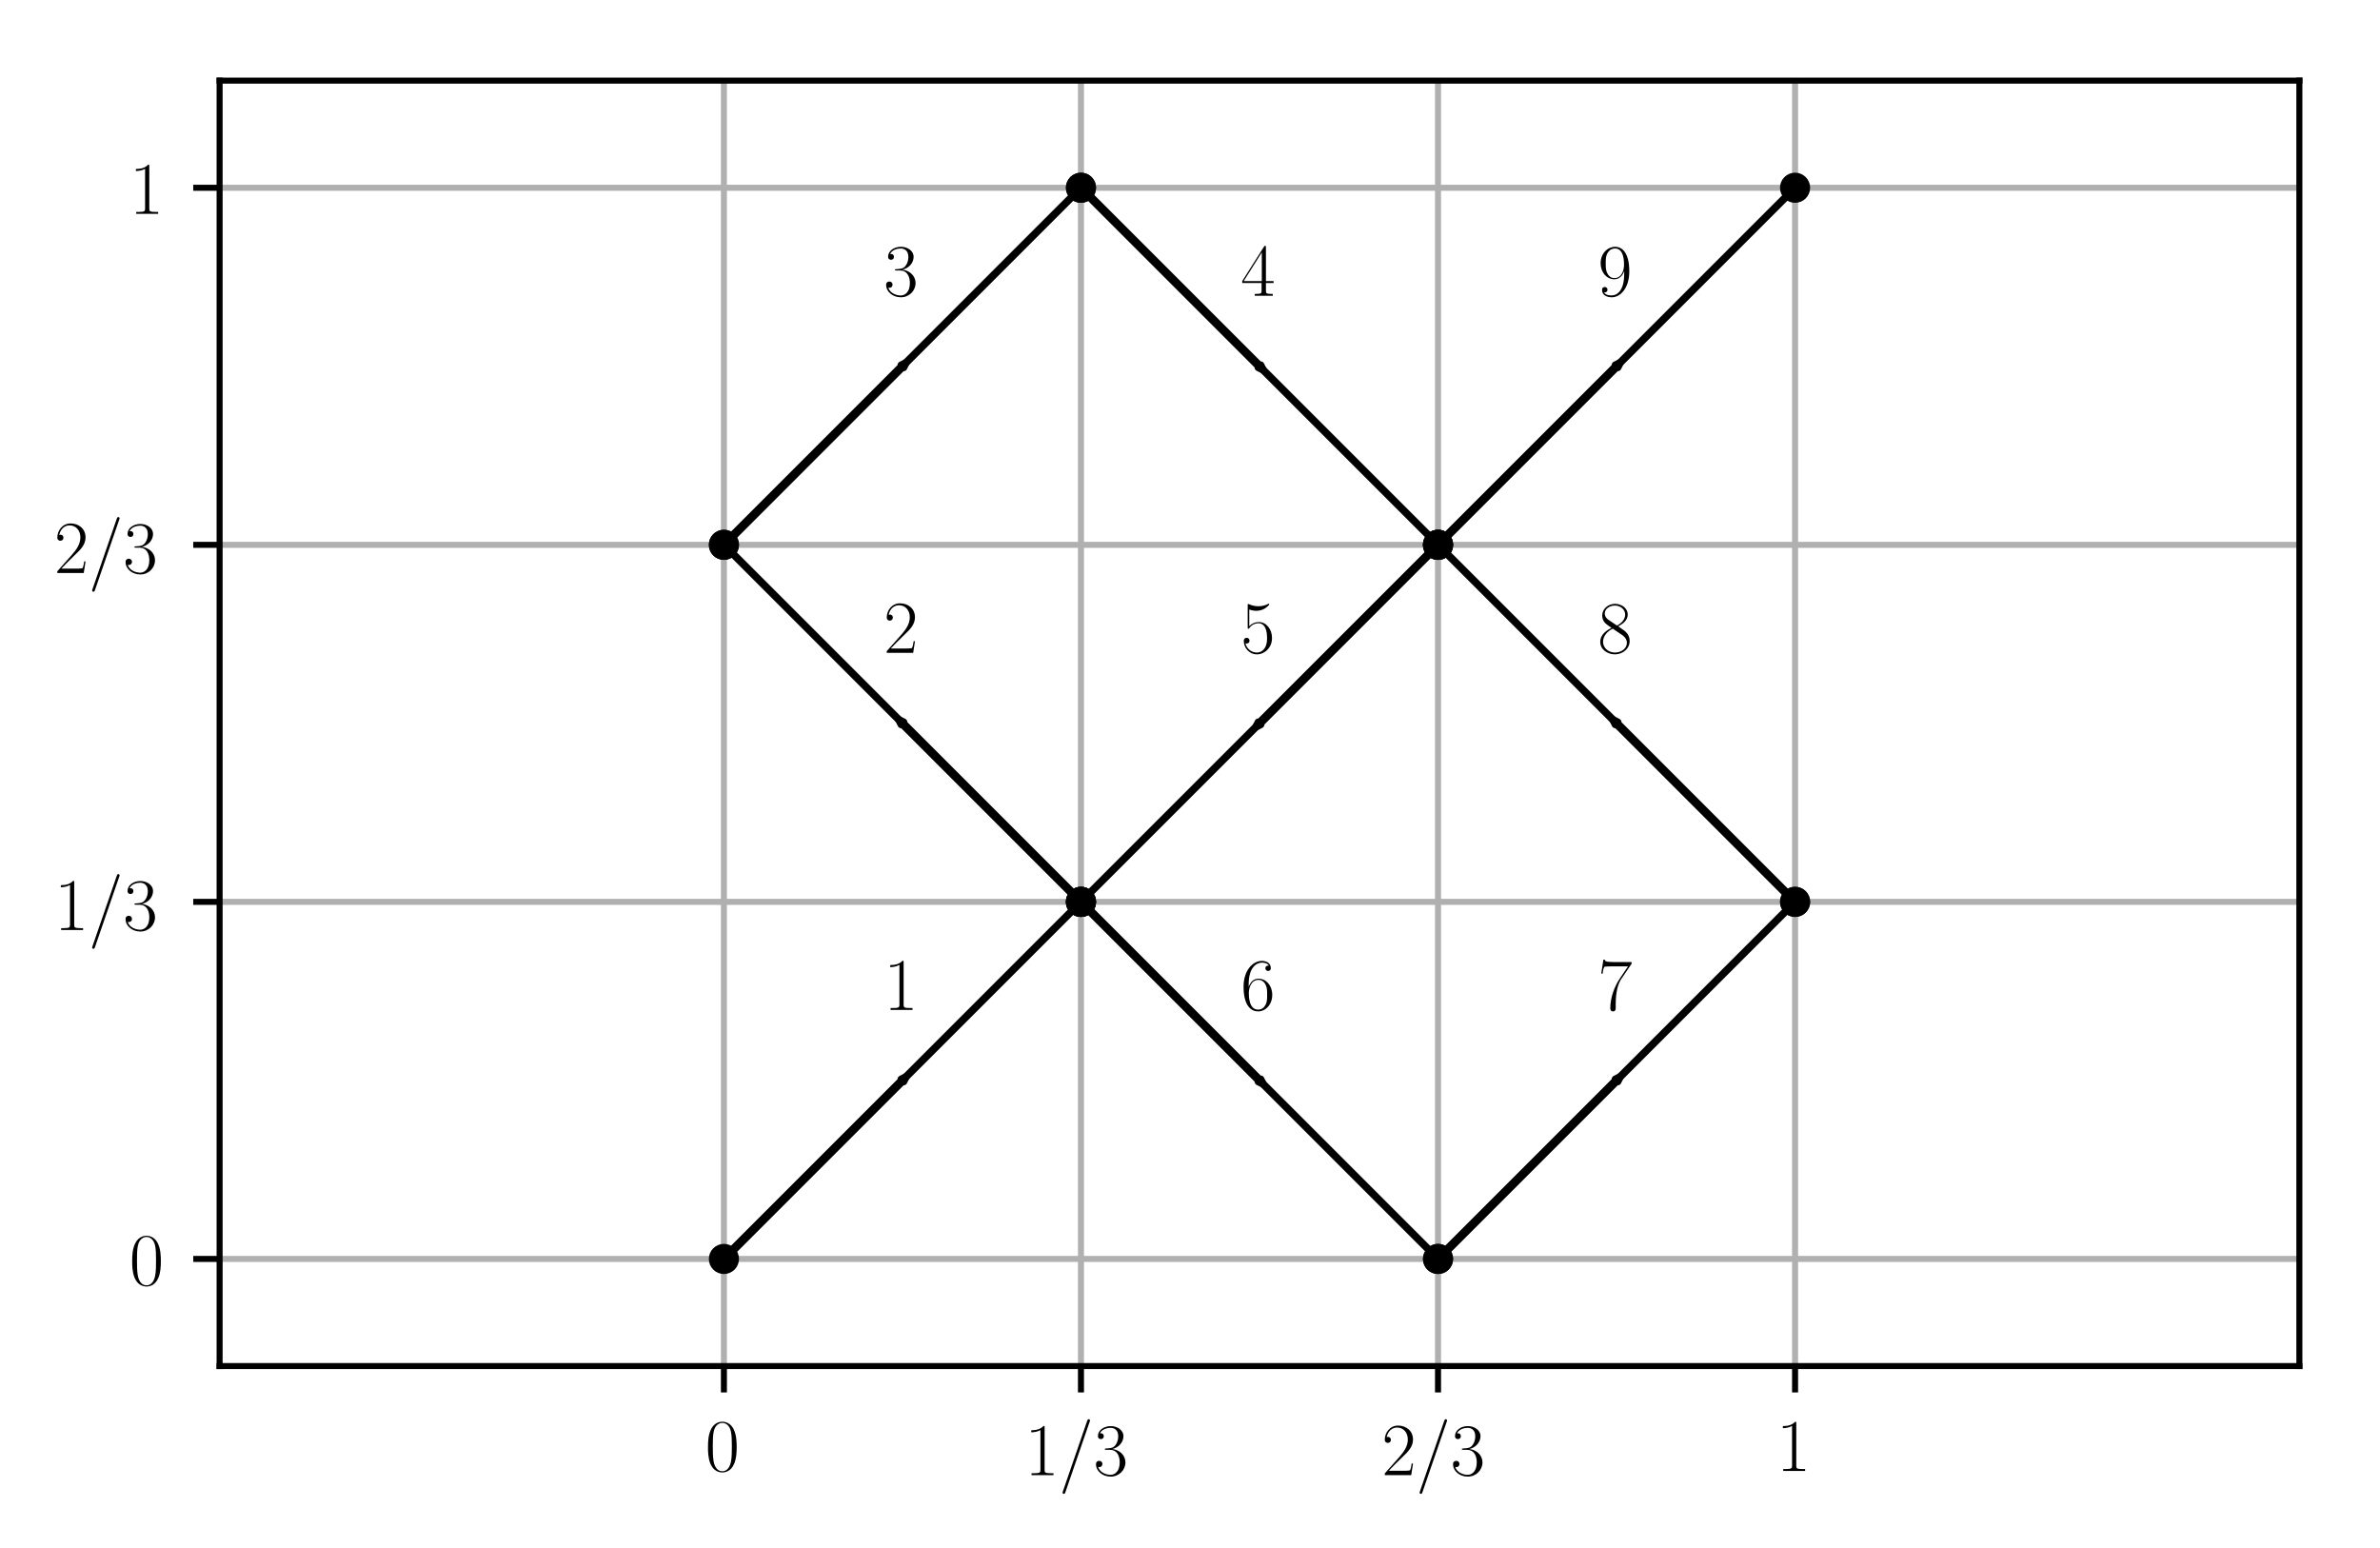 <?xml version="1.0" encoding="utf-8" standalone="no"?>
<!DOCTYPE svg PUBLIC "-//W3C//DTD SVG 1.1//EN"
  "http://www.w3.org/Graphics/SVG/1.1/DTD/svg11.dtd">
<!-- Created with matplotlib (http://matplotlib.org/) -->
<svg height="205.444pt" version="1.1" viewBox="0 0 315.844 205.444" width="315.844pt" xmlns="http://www.w3.org/2000/svg" xmlns:xlink="http://www.w3.org/1999/xlink">
 <defs>
  <style type="text/css">
*{stroke-linecap:butt;stroke-linejoin:round;}
  </style>
 </defs>
 <g id="figure_1">
  <g id="patch_1">
   <path d="M 0 205.444 
L 315.844 205.444 
L 315.844 0 
L 0 0 
z
" style="fill:#ffffff;"/>
  </g>
  <g id="axes_1">
   <g id="patch_2">
    <path d="M 29.144 181.281 
L 305.144 181.281 
L 305.144 10.7 
L 29.144 10.7 
z
" style="fill:#ffffff;"/>
   </g>
   <g id="patch_3">
    <path clip-path="url(#pd7da64399a)" d="M 120.213 142.922 
L 119.911 143.525 
L 119.811 143.424 
L 96.119 167.116 
L 96.018 167.016 
L 119.71 143.324 
L 119.61 143.223 
z
" style="stroke:#000000;stroke-linejoin:miter;"/>
   </g>
   <g id="patch_4">
    <path clip-path="url(#pd7da64399a)" d="M 119.308 95.538 
L 119.911 95.84 
L 119.811 95.94 
L 143.502 119.632 
L 143.402 119.733 
L 119.71 96.041 
L 119.61 96.141 
z
" style="stroke:#000000;stroke-linejoin:miter;"/>
   </g>
   <g id="patch_5">
    <path clip-path="url(#pd7da64399a)" d="M 120.213 48.155 
L 119.911 48.758 
L 119.811 48.657 
L 96.119 72.349 
L 96.018 72.248 
L 119.71 48.557 
L 119.61 48.456 
z
" style="stroke:#000000;stroke-linejoin:miter;"/>
   </g>
   <g id="patch_6">
    <path clip-path="url(#pd7da64399a)" d="M 167.596 49.059 
L 166.993 48.758 
L 167.094 48.657 
L 143.402 24.965 
L 143.502 24.865 
L 167.194 48.557 
L 167.295 48.456 
z
" style="stroke:#000000;stroke-linejoin:miter;"/>
   </g>
   <g id="patch_7">
    <path clip-path="url(#pd7da64399a)" d="M 166.692 96.443 
L 166.993 95.84 
L 167.094 95.94 
L 190.786 72.248 
L 190.886 72.349 
L 167.194 96.041 
L 167.295 96.141 
z
" style="stroke:#000000;stroke-linejoin:miter;"/>
   </g>
   <g id="patch_8">
    <path clip-path="url(#pd7da64399a)" d="M 167.596 143.826 
L 166.993 143.525 
L 167.094 143.424 
L 143.402 119.733 
L 143.502 119.632 
L 167.194 143.324 
L 167.295 143.223 
z
" style="stroke:#000000;stroke-linejoin:miter;"/>
   </g>
   <g id="patch_9">
    <path clip-path="url(#pd7da64399a)" d="M 214.98 142.922 
L 214.678 143.525 
L 214.578 143.424 
L 190.886 167.116 
L 190.786 167.016 
L 214.477 143.324 
L 214.377 143.223 
z
" style="stroke:#000000;stroke-linejoin:miter;"/>
   </g>
   <g id="patch_10">
    <path clip-path="url(#pd7da64399a)" d="M 214.075 95.538 
L 214.678 95.84 
L 214.578 95.94 
L 238.27 119.632 
L 238.169 119.733 
L 214.477 96.041 
L 214.377 96.141 
z
" style="stroke:#000000;stroke-linejoin:miter;"/>
   </g>
   <g id="patch_11">
    <path clip-path="url(#pd7da64399a)" d="M 214.98 48.155 
L 214.678 48.758 
L 214.578 48.657 
L 190.886 72.349 
L 190.786 72.248 
L 214.477 48.557 
L 214.377 48.456 
z
" style="stroke:#000000;stroke-linejoin:miter;"/>
   </g>
   <g id="matplotlib.axis_1">
    <g id="xtick_1">
     <g id="line2d_1">
      <path clip-path="url(#pd7da64399a)" d="M 96.069 181.281 
L 96.069 10.7 
" style="fill:none;stroke:#b0b0b0;stroke-linecap:square;stroke-width:0.8;"/>
     </g>
     <g id="line2d_2">
      <defs>
       <path d="M 0 0 
L 0 3.5 
" id="m55f3890606" style="stroke:#000000;stroke-width:0.8;"/>
      </defs>
      <g>
       <use style="stroke:#000000;stroke-width:0.8;" x="96.069" xlink:href="#m55f3890606" y="181.281"/>
      </g>
     </g>
     <g id="text_1">
      <!-- 0 -->
      <defs>
       <path d="M 42 31.641 
C 42 37.75 41.906 48.125 37.703 56.109 
C 34 63.109 28.094 65.594 22.906 65.594 
C 18.094 65.594 12 63.406 8.203 56.203 
C 4.203 48.719 3.797 39.438 3.797 31.641 
C 3.797 25.953 3.906 17.281 7 9.672 
C 11.297 -0.609 19 -2 22.906 -2 
C 27.5 -2 34.5 -0.109 38.594 9.375 
C 41.594 16.281 42 24.359 42 31.641 
z
M 22.906 -0.406 
C 16.5 -0.406 12.703 5.078 11.297 12.688 
C 10.203 18.562 10.203 27.156 10.203 32.75 
C 10.203 40.438 10.203 46.828 11.5 52.922 
C 13.406 61.391 19 64 22.906 64 
C 27 64 32.297 61.297 34.203 53.125 
C 35.5 47.438 35.594 40.734 35.594 32.75 
C 35.594 26.25 35.594 18.266 34.406 12.375 
C 32.297 1.484 26.406 -0.406 22.906 -0.406 
z
" id="CMR17-48"/>
      </defs>
      <g transform="translate(93.578 195.199)scale(0.1 -0.1)">
       <use transform="scale(0.996)" xlink:href="#CMR17-48"/>
      </g>
     </g>
    </g>
    <g id="xtick_2">
     <g id="line2d_3">
      <path clip-path="url(#pd7da64399a)" d="M 143.452 181.281 
L 143.452 10.7 
" style="fill:none;stroke:#b0b0b0;stroke-linecap:square;stroke-width:0.8;"/>
     </g>
     <g id="line2d_4">
      <g>
       <use style="stroke:#000000;stroke-width:0.8;" x="143.452" xlink:href="#m55f3890606" y="181.281"/>
      </g>
     </g>
     <g id="text_2">
      <!-- 1/3 -->
      <defs>
       <path d="M 26.594 63.406 
C 26.594 65.5 26.5 65.5 25.094 65.5 
C 21.203 61.188 15.297 59.797 9.703 59.797 
C 9.406 59.797 8.906 59.797 8.797 59.5 
C 8.703 59.297 8.703 59.094 8.703 57 
C 11.797 57 17 57.594 21 59.984 
L 21 7.203 
C 21 3.688 20.797 2.5 12.203 2.5 
L 9.203 2.5 
L 9.203 0 
C 14 0 19 0 23.797 0 
C 28.594 0 33.594 0 38.406 0 
L 38.406 2.5 
L 35.406 2.5 
C 26.797 2.5 26.594 3.594 26.594 7.156 
z
" id="CMR17-49"/>
       <path d="M 40.703 71.016 
C 41.203 72.297 41.203 72.5 41.203 72.703 
C 41.203 73.891 40.297 74.5 39.5 74.5 
C 38.297 74.5 37.906 73.703 37.5 72.5 
L 5.094 -21.516 
C 4.594 -22.812 4.594 -23.016 4.594 -23.219 
C 4.594 -24.406 5.5 -25 6.297 -25 
C 7.5 -25 7.906 -24.203 8.297 -23.016 
z
" id="CMR17-47"/>
       <path d="M 22.094 33.703 
C 31 33.703 34.906 25.969 34.906 17.031 
C 34.906 5 28.5 0.391 22.703 0.391 
C 17.406 0.391 8.797 3.031 6.094 10.828 
C 6.594 10.625 7.094 10.625 7.594 10.625 
C 10 10.625 11.797 12.219 11.797 14.812 
C 11.797 17.703 9.594 19 7.594 19 
C 5.906 19 3.297 18.203 3.297 14.469 
C 3.297 5.234 12.297 -2 22.906 -2 
C 34 -2 42.5 6.719 42.5 16.953 
C 42.5 26.672 34.5 33.703 25 34.797 
C 32.594 36.375 39.906 43.062 39.906 52.016 
C 39.906 59.688 32 65.297 23 65.297 
C 13.906 65.297 5.906 59.828 5.906 52.016 
C 5.906 48.594 8.5 48 9.797 48 
C 11.906 48 13.703 49.297 13.703 51.891 
C 13.703 54.469 11.906 55.766 9.797 55.766 
C 9.406 55.766 8.906 55.766 8.5 55.578 
C 11.406 61.859 19.297 63 22.797 63 
C 26.297 63 32.906 61.328 32.906 51.875 
C 32.906 49.109 32.5 44.188 29.094 39.844 
C 26.094 36 22.703 36 19.406 35.688 
C 18.906 35.688 16.594 35.453 16.203 35.453 
C 15.5 35.359 15.094 35.266 15.094 34.5 
C 15.094 33.797 15.203 33.703 17.203 33.703 
z
" id="CMR17-51"/>
      </defs>
      <g transform="translate(135.98 195.753)scale(0.1 -0.1)">
       <use transform="scale(0.996)" xlink:href="#CMR17-49"/>
       <use transform="translate(45.69 0)scale(0.996)" xlink:href="#CMR17-47"/>
       <use transform="translate(91.381 0)scale(0.996)" xlink:href="#CMR17-51"/>
      </g>
     </g>
    </g>
    <g id="xtick_3">
     <g id="line2d_5">
      <path clip-path="url(#pd7da64399a)" d="M 190.836 181.281 
L 190.836 10.7 
" style="fill:none;stroke:#b0b0b0;stroke-linecap:square;stroke-width:0.8;"/>
     </g>
     <g id="line2d_6">
      <g>
       <use style="stroke:#000000;stroke-width:0.8;" x="190.836" xlink:href="#m55f3890606" y="181.281"/>
      </g>
     </g>
     <g id="text_3">
      <!-- 2/3 -->
      <defs>
       <path d="M 41.703 15.453 
L 39.906 15.453 
C 38.906 8.375 38.094 7.172 37.703 6.562 
C 37.203 5.766 30 5.766 28.594 5.766 
L 9.406 5.766 
C 13 9.672 20 16.75 28.5 24.953 
C 34.594 30.734 41.703 37.531 41.703 47.422 
C 41.703 59.219 32.297 66 21.797 66 
C 10.797 66 4.094 56.312 4.094 47.344 
C 4.094 43.438 7 42.938 8.203 42.938 
C 9.203 42.938 12.203 43.547 12.203 47.031 
C 12.203 50.109 9.594 51 8.203 51 
C 7.594 51 7 50.906 6.594 50.703 
C 8.5 59.219 14.297 63.406 20.406 63.406 
C 29.094 63.406 34.797 56.516 34.797 47.422 
C 34.797 38.734 29.703 31.25 24 24.75 
L 4.094 2.281 
L 4.094 0 
L 39.297 0 
z
" id="CMR17-50"/>
      </defs>
      <g transform="translate(183.364 195.753)scale(0.1 -0.1)">
       <use transform="scale(0.996)" xlink:href="#CMR17-50"/>
       <use transform="translate(45.69 0)scale(0.996)" xlink:href="#CMR17-47"/>
       <use transform="translate(91.381 0)scale(0.996)" xlink:href="#CMR17-51"/>
      </g>
     </g>
    </g>
    <g id="xtick_4">
     <g id="line2d_7">
      <path clip-path="url(#pd7da64399a)" d="M 238.219 181.281 
L 238.219 10.7 
" style="fill:none;stroke:#b0b0b0;stroke-linecap:square;stroke-width:0.8;"/>
     </g>
     <g id="line2d_8">
      <g>
       <use style="stroke:#000000;stroke-width:0.8;" x="238.219" xlink:href="#m55f3890606" y="181.281"/>
      </g>
     </g>
     <g id="text_4">
      <!-- 1 -->
      <g transform="translate(235.729 195.199)scale(0.1 -0.1)">
       <use transform="scale(0.996)" xlink:href="#CMR17-49"/>
      </g>
     </g>
    </g>
   </g>
   <g id="matplotlib.axis_2">
    <g id="ytick_1">
     <g id="line2d_9">
      <path clip-path="url(#pd7da64399a)" d="M 29.144 167.066 
L 305.144 167.066 
" style="fill:none;stroke:#b0b0b0;stroke-linecap:square;stroke-width:0.8;"/>
     </g>
     <g id="line2d_10">
      <defs>
       <path d="M 0 0 
L -3.5 0 
" id="m5ded242c0e" style="stroke:#000000;stroke-width:0.8;"/>
      </defs>
      <g>
       <use style="stroke:#000000;stroke-width:0.8;" x="29.144" xlink:href="#m5ded242c0e" y="167.066"/>
      </g>
     </g>
     <g id="text_5">
      <!-- 0 -->
      <g transform="translate(17.163 170.525)scale(0.1 -0.1)">
       <use transform="scale(0.996)" xlink:href="#CMR17-48"/>
      </g>
     </g>
    </g>
    <g id="ytick_2">
     <g id="line2d_11">
      <path clip-path="url(#pd7da64399a)" d="M 29.144 119.682 
L 305.144 119.682 
" style="fill:none;stroke:#b0b0b0;stroke-linecap:square;stroke-width:0.8;"/>
     </g>
     <g id="line2d_12">
      <g>
       <use style="stroke:#000000;stroke-width:0.8;" x="29.144" xlink:href="#m5ded242c0e" y="119.682"/>
      </g>
     </g>
     <g id="text_6">
      <!-- 1/3 -->
      <g transform="translate(7.2 123.418)scale(0.1 -0.1)">
       <use transform="scale(0.996)" xlink:href="#CMR17-49"/>
       <use transform="translate(45.69 0)scale(0.996)" xlink:href="#CMR17-47"/>
       <use transform="translate(91.381 0)scale(0.996)" xlink:href="#CMR17-51"/>
      </g>
     </g>
    </g>
    <g id="ytick_3">
     <g id="line2d_13">
      <path clip-path="url(#pd7da64399a)" d="M 29.144 72.299 
L 305.144 72.299 
" style="fill:none;stroke:#b0b0b0;stroke-linecap:square;stroke-width:0.8;"/>
     </g>
     <g id="line2d_14">
      <g>
       <use style="stroke:#000000;stroke-width:0.8;" x="29.144" xlink:href="#m5ded242c0e" y="72.299"/>
      </g>
     </g>
     <g id="text_7">
      <!-- 2/3 -->
      <g transform="translate(7.2 76.035)scale(0.1 -0.1)">
       <use transform="scale(0.996)" xlink:href="#CMR17-50"/>
       <use transform="translate(45.69 0)scale(0.996)" xlink:href="#CMR17-47"/>
       <use transform="translate(91.381 0)scale(0.996)" xlink:href="#CMR17-51"/>
      </g>
     </g>
    </g>
    <g id="ytick_4">
     <g id="line2d_15">
      <path clip-path="url(#pd7da64399a)" d="M 29.144 24.915 
L 305.144 24.915 
" style="fill:none;stroke:#b0b0b0;stroke-linecap:square;stroke-width:0.8;"/>
     </g>
     <g id="line2d_16">
      <g>
       <use style="stroke:#000000;stroke-width:0.8;" x="29.144" xlink:href="#m5ded242c0e" y="24.915"/>
      </g>
     </g>
     <g id="text_8">
      <!-- 1 -->
      <g transform="translate(17.163 28.374)scale(0.1 -0.1)">
       <use transform="scale(0.996)" xlink:href="#CMR17-49"/>
      </g>
     </g>
    </g>
   </g>
   <g id="line2d_17">
    <path clip-path="url(#pd7da64399a)" d="M 96.069 167.066 
L 143.452 119.682 
" style="fill:none;stroke:#000000;stroke-linecap:square;"/>
    <defs>
     <path d="M 0 1.5 
C 0.398 1.5 0.779 1.342 1.061 1.061 
C 1.342 0.779 1.5 0.398 1.5 0 
C 1.5 -0.398 1.342 -0.779 1.061 -1.061 
C 0.779 -1.342 0.398 -1.5 0 -1.5 
C -0.398 -1.5 -0.779 -1.342 -1.061 -1.061 
C -1.342 -0.779 -1.5 -0.398 -1.5 0 
C -1.5 0.398 -1.342 0.779 -1.061 1.061 
C -0.779 1.342 -0.398 1.5 0 1.5 
z
" id="m247a8b7cfa" style="stroke:#000000;"/>
    </defs>
    <g clip-path="url(#pd7da64399a)">
     <use style="stroke:#000000;" x="96.069" xlink:href="#m247a8b7cfa" y="167.066"/>
     <use style="stroke:#000000;" x="143.452" xlink:href="#m247a8b7cfa" y="119.682"/>
    </g>
   </g>
   <g id="line2d_18">
    <path clip-path="url(#pd7da64399a)" d="M 143.452 119.682 
L 96.069 72.299 
" style="fill:none;stroke:#000000;stroke-linecap:square;"/>
    <g clip-path="url(#pd7da64399a)">
     <use style="stroke:#000000;" x="143.452" xlink:href="#m247a8b7cfa" y="119.682"/>
     <use style="stroke:#000000;" x="96.069" xlink:href="#m247a8b7cfa" y="72.299"/>
    </g>
   </g>
   <g id="line2d_19">
    <path clip-path="url(#pd7da64399a)" d="M 96.069 72.299 
L 143.452 24.915 
" style="fill:none;stroke:#000000;stroke-linecap:square;"/>
    <g clip-path="url(#pd7da64399a)">
     <use style="stroke:#000000;" x="96.069" xlink:href="#m247a8b7cfa" y="72.299"/>
     <use style="stroke:#000000;" x="143.452" xlink:href="#m247a8b7cfa" y="24.915"/>
    </g>
   </g>
   <g id="line2d_20">
    <path clip-path="url(#pd7da64399a)" d="M 143.452 24.915 
L 190.836 72.299 
" style="fill:none;stroke:#000000;stroke-linecap:square;"/>
    <g clip-path="url(#pd7da64399a)">
     <use style="stroke:#000000;" x="143.452" xlink:href="#m247a8b7cfa" y="24.915"/>
     <use style="stroke:#000000;" x="190.836" xlink:href="#m247a8b7cfa" y="72.299"/>
    </g>
   </g>
   <g id="line2d_21">
    <path clip-path="url(#pd7da64399a)" d="M 190.836 72.299 
L 143.452 119.682 
" style="fill:none;stroke:#000000;stroke-linecap:square;"/>
    <g clip-path="url(#pd7da64399a)">
     <use style="stroke:#000000;" x="190.836" xlink:href="#m247a8b7cfa" y="72.299"/>
     <use style="stroke:#000000;" x="143.452" xlink:href="#m247a8b7cfa" y="119.682"/>
    </g>
   </g>
   <g id="line2d_22">
    <path clip-path="url(#pd7da64399a)" d="M 143.452 119.682 
L 190.836 167.066 
" style="fill:none;stroke:#000000;stroke-linecap:square;"/>
    <g clip-path="url(#pd7da64399a)">
     <use style="stroke:#000000;" x="143.452" xlink:href="#m247a8b7cfa" y="119.682"/>
     <use style="stroke:#000000;" x="190.836" xlink:href="#m247a8b7cfa" y="167.066"/>
    </g>
   </g>
   <g id="line2d_23">
    <path clip-path="url(#pd7da64399a)" d="M 190.836 167.066 
L 238.219 119.682 
" style="fill:none;stroke:#000000;stroke-linecap:square;"/>
    <g clip-path="url(#pd7da64399a)">
     <use style="stroke:#000000;" x="190.836" xlink:href="#m247a8b7cfa" y="167.066"/>
     <use style="stroke:#000000;" x="238.219" xlink:href="#m247a8b7cfa" y="119.682"/>
    </g>
   </g>
   <g id="line2d_24">
    <path clip-path="url(#pd7da64399a)" d="M 238.219 119.682 
L 190.836 72.299 
" style="fill:none;stroke:#000000;stroke-linecap:square;"/>
    <g clip-path="url(#pd7da64399a)">
     <use style="stroke:#000000;" x="238.219" xlink:href="#m247a8b7cfa" y="119.682"/>
     <use style="stroke:#000000;" x="190.836" xlink:href="#m247a8b7cfa" y="72.299"/>
    </g>
   </g>
   <g id="line2d_25">
    <path clip-path="url(#pd7da64399a)" d="M 190.836 72.299 
L 238.219 24.915 
" style="fill:none;stroke:#000000;stroke-linecap:square;"/>
    <g clip-path="url(#pd7da64399a)">
     <use style="stroke:#000000;" x="190.836" xlink:href="#m247a8b7cfa" y="72.299"/>
     <use style="stroke:#000000;" x="238.219" xlink:href="#m247a8b7cfa" y="24.915"/>
    </g>
   </g>
   <g id="patch_12">
    <path d="M 29.144 181.281 
L 29.144 10.7 
" style="fill:none;stroke:#000000;stroke-linecap:square;stroke-linejoin:miter;stroke-width:0.8;"/>
   </g>
   <g id="patch_13">
    <path d="M 305.144 181.281 
L 305.144 10.7 
" style="fill:none;stroke:#000000;stroke-linecap:square;stroke-linejoin:miter;stroke-width:0.8;"/>
   </g>
   <g id="patch_14">
    <path d="M 29.144 181.281 
L 305.144 181.281 
" style="fill:none;stroke:#000000;stroke-linecap:square;stroke-linejoin:miter;stroke-width:0.8;"/>
   </g>
   <g id="patch_15">
    <path d="M 29.144 10.7 
L 305.144 10.7 
" style="fill:none;stroke:#000000;stroke-linecap:square;stroke-linejoin:miter;stroke-width:0.8;"/>
   </g>
   <g id="text_9">
    <!-- 1 -->
    <g transform="translate(117.27 134.019)scale(0.1 -0.1)">
     <use transform="scale(0.996)" xlink:href="#CMR17-49"/>
    </g>
   </g>
   <g id="text_10">
    <!-- 2 -->
    <g transform="translate(117.27 86.635)scale(0.1 -0.1)">
     <use transform="scale(0.996)" xlink:href="#CMR17-50"/>
    </g>
   </g>
   <g id="text_11">
    <!-- 3 -->
    <g transform="translate(117.27 39.252)scale(0.1 -0.1)">
     <use transform="scale(0.996)" xlink:href="#CMR17-51"/>
    </g>
   </g>
   <g id="text_12">
    <!-- 4 -->
    <defs>
     <path d="M 33.594 64.406 
C 33.594 66.5 33.5 66.5 31.703 66.5 
L 2 19.594 
L 2 17 
L 27.797 17 
L 27.797 7.141 
C 27.797 3.5 27.594 2.5 20.594 2.5 
L 18.703 2.5 
L 18.703 0 
C 21.906 0 27.297 0 30.703 0 
C 34.094 0 39.5 0 42.703 0 
L 42.703 2.5 
L 40.797 2.5 
C 33.797 2.5 33.594 3.5 33.594 7.141 
L 33.594 17 
L 43.797 17 
L 43.797 19.594 
L 33.594 19.594 
z
M 28.094 57.859 
L 28.094 19.594 
L 4 19.594 
z
" id="CMR17-52"/>
    </defs>
    <g transform="translate(164.653 39.252)scale(0.1 -0.1)">
     <use transform="scale(0.996)" xlink:href="#CMR17-52"/>
    </g>
   </g>
   <g id="text_13">
    <!-- 5 -->
    <defs>
     <path d="M 11.406 57.688 
C 12.406 57.281 16.5 56 20.703 56 
C 30 56 35.094 61.109 38 64.062 
C 38 64.953 38 65.5 37.406 65.5 
C 37.297 65.5 37.094 65.5 36.297 65.047 
C 32.797 63.406 28.703 62.078 23.703 62.078 
C 20.703 62.078 16.203 62.484 11.297 64.672 
C 10.203 65.172 10 65.172 9.906 65.172 
C 9.406 65.172 9.297 65.062 9.297 63.078 
L 9.297 34.422 
C 9.297 32.641 9.297 32.141 10.297 32.141 
C 10.797 32.141 11 32.344 11.5 33.031 
C 14.703 37.516 19.094 39.406 24.094 39.406 
C 27.594 39.406 35.094 37.219 35.094 20.141 
C 35.094 16.953 35.094 11.172 32.094 6.578 
C 29.594 2.484 25.703 0.391 21.406 0.391 
C 14.797 0.391 8.094 5 6.297 12.719 
C 6.703 12.609 7.5 12.422 7.906 12.422 
C 9.203 12.422 11.703 13.125 11.703 16.219 
C 11.703 18.906 9.797 20 7.906 20 
C 5.594 20 4.094 18.594 4.094 15.797 
C 4.094 7.094 11 -2 21.594 -2 
C 31.906 -2 41.703 6.875 41.703 19.75 
C 41.703 31.719 33.906 41 24.203 41 
C 19.094 41 14.797 39.109 11.406 35.531 
z
" id="CMR17-53"/>
    </defs>
    <g transform="translate(164.653 86.635)scale(0.1 -0.1)">
     <use transform="scale(0.996)" xlink:href="#CMR17-53"/>
    </g>
   </g>
   <g id="text_14">
    <!-- 6 -->
    <defs>
     <path d="M 10.594 34 
C 10.594 57.656 21.797 63 28.297 63 
C 30.406 63 35.5 62.641 37.5 59 
C 35.906 59 32.906 59 32.906 55.516 
C 32.906 52.828 35.094 51.922 36.5 51.922 
C 37.406 51.922 40.094 52.312 40.094 55.625 
C 40.094 61.781 35.094 65.297 28.203 65.297 
C 16.297 65.297 3.797 52.969 3.797 31 
C 3.797 3.953 15.094 -2 23.094 -2 
C 32.797 -2 42 6.672 42 20.047 
C 42 32.516 33.906 41.594 23.703 41.594 
C 17.594 41.594 13.094 37.609 10.594 30.625 
z
M 23.094 0.391 
C 10.797 0.391 10.797 18.75 10.797 22.438 
C 10.797 29.625 14.203 40 23.5 40 
C 25.203 40 30.094 40 33.406 33.125 
C 35.203 29.219 35.203 25.141 35.203 20.141 
C 35.203 14.75 35.203 10.781 33.094 6.781 
C 30.906 2.672 27.703 0.391 23.094 0.391 
z
" id="CMR17-54"/>
    </defs>
    <g transform="translate(164.653 134.019)scale(0.1 -0.1)">
     <use transform="scale(0.996)" xlink:href="#CMR17-54"/>
    </g>
   </g>
   <g id="text_15">
    <!-- 7 -->
    <defs>
     <path d="M 45.094 61.578 
L 45.094 63.766 
L 21.594 63.766 
C 9.906 63.766 9.703 65.078 9.297 67 
L 7.5 67 
L 4.594 48.344 
L 6.406 48.344 
C 6.703 50.234 7.406 55.312 8.594 57.203 
C 9.203 58 16.594 58 18.297 58 
L 40.297 58 
L 29.203 41.578 
C 21.797 30.531 16.703 15.609 16.703 2.578 
C 16.703 1.391 16.703 -2 20.297 -2 
C 23.906 -2 23.906 1.391 23.906 2.672 
L 23.906 7.266 
C 23.906 23.562 26.703 34.312 31.297 41.188 
z
" id="CMR17-55"/>
    </defs>
    <g transform="translate(212.037 134.019)scale(0.1 -0.1)">
     <use transform="scale(0.996)" xlink:href="#CMR17-55"/>
    </g>
   </g>
   <g id="text_16">
    <!-- 8 -->
    <defs>
     <path d="M 27.203 35.375 
C 33.5 38.547 39.906 43.328 39.906 50.984 
C 39.906 60.016 31.094 65.297 23 65.297 
C 13.906 65.297 5.906 58.734 5.906 49.688 
C 5.906 47.203 6.5 42.922 10.406 39.141 
C 11.406 38.156 15.594 35.172 18.297 33.281 
C 13.797 30.984 3.297 25.531 3.297 14.594 
C 3.297 4.359 13.094 -2 22.797 -2 
C 33.5 -2 42.5 5.656 42.5 15.781 
C 42.5 24.844 36.406 29.016 32.406 31.703 
z
M 14.094 44.094 
C 13.297 44.594 9.297 47.672 9.297 52.359 
C 9.297 58.422 15.594 63 22.797 63 
C 30.703 63 36.5 57.438 36.5 50.969 
C 36.5 41.703 26.094 36.422 25.594 36.422 
C 25.5 36.422 25.406 36.422 24.594 37.031 
z
M 32.5 23.734 
C 34 22.641 38.797 19.375 38.797 13.297 
C 38.797 5.953 31.406 0.391 23 0.391 
C 13.906 0.391 7 6.844 7 14.688 
C 7 22.547 13.094 29.094 20 32.188 
z
" id="CMR17-56"/>
    </defs>
    <g transform="translate(212.037 86.635)scale(0.1 -0.1)">
     <use transform="scale(0.996)" xlink:href="#CMR17-56"/>
    </g>
   </g>
   <g id="text_17">
    <!-- 9 -->
    <defs>
     <path d="M 35.203 29.125 
C 35.203 7.25 26.094 0.484 18.594 0.484 
C 16.297 0.484 10.703 0.484 8.406 4.594 
C 11 4.188 12.906 5.578 12.906 8.094 
C 12.906 10.812 10.703 11.703 9.297 11.703 
C 8.406 11.703 5.703 11.297 5.703 7.906 
C 5.703 1.109 11.594 -2 18.797 -2 
C 30.297 -2 42 10.531 42 32.391 
C 42 59.641 30.797 65.297 23.203 65.297 
C 13.297 65.297 3.797 56.688 3.797 43.406 
C 3.797 31.109 11.906 22 22.094 22 
C 30.5 22 34.203 29.734 35.203 33 
z
M 22.297 23.594 
C 19.594 23.594 15.797 24.094 12.703 30.031 
C 10.594 33.891 10.594 38.453 10.594 43.297 
C 10.594 49.156 10.594 53.203 13.406 57.562 
C 14.797 59.641 17.406 63 23.203 63 
C 35 63 35 45.078 35 41.125 
C 35 34.094 31.797 23.594 22.297 23.594 
z
" id="CMR17-57"/>
    </defs>
    <g transform="translate(212.037 39.252)scale(0.1 -0.1)">
     <use transform="scale(0.996)" xlink:href="#CMR17-57"/>
    </g>
   </g>
  </g>
 </g>
 <defs>
  <clipPath id="pd7da64399a">
   <rect height="170.581" width="276" x="29.144" y="10.7"/>
  </clipPath>
 </defs>
</svg>
